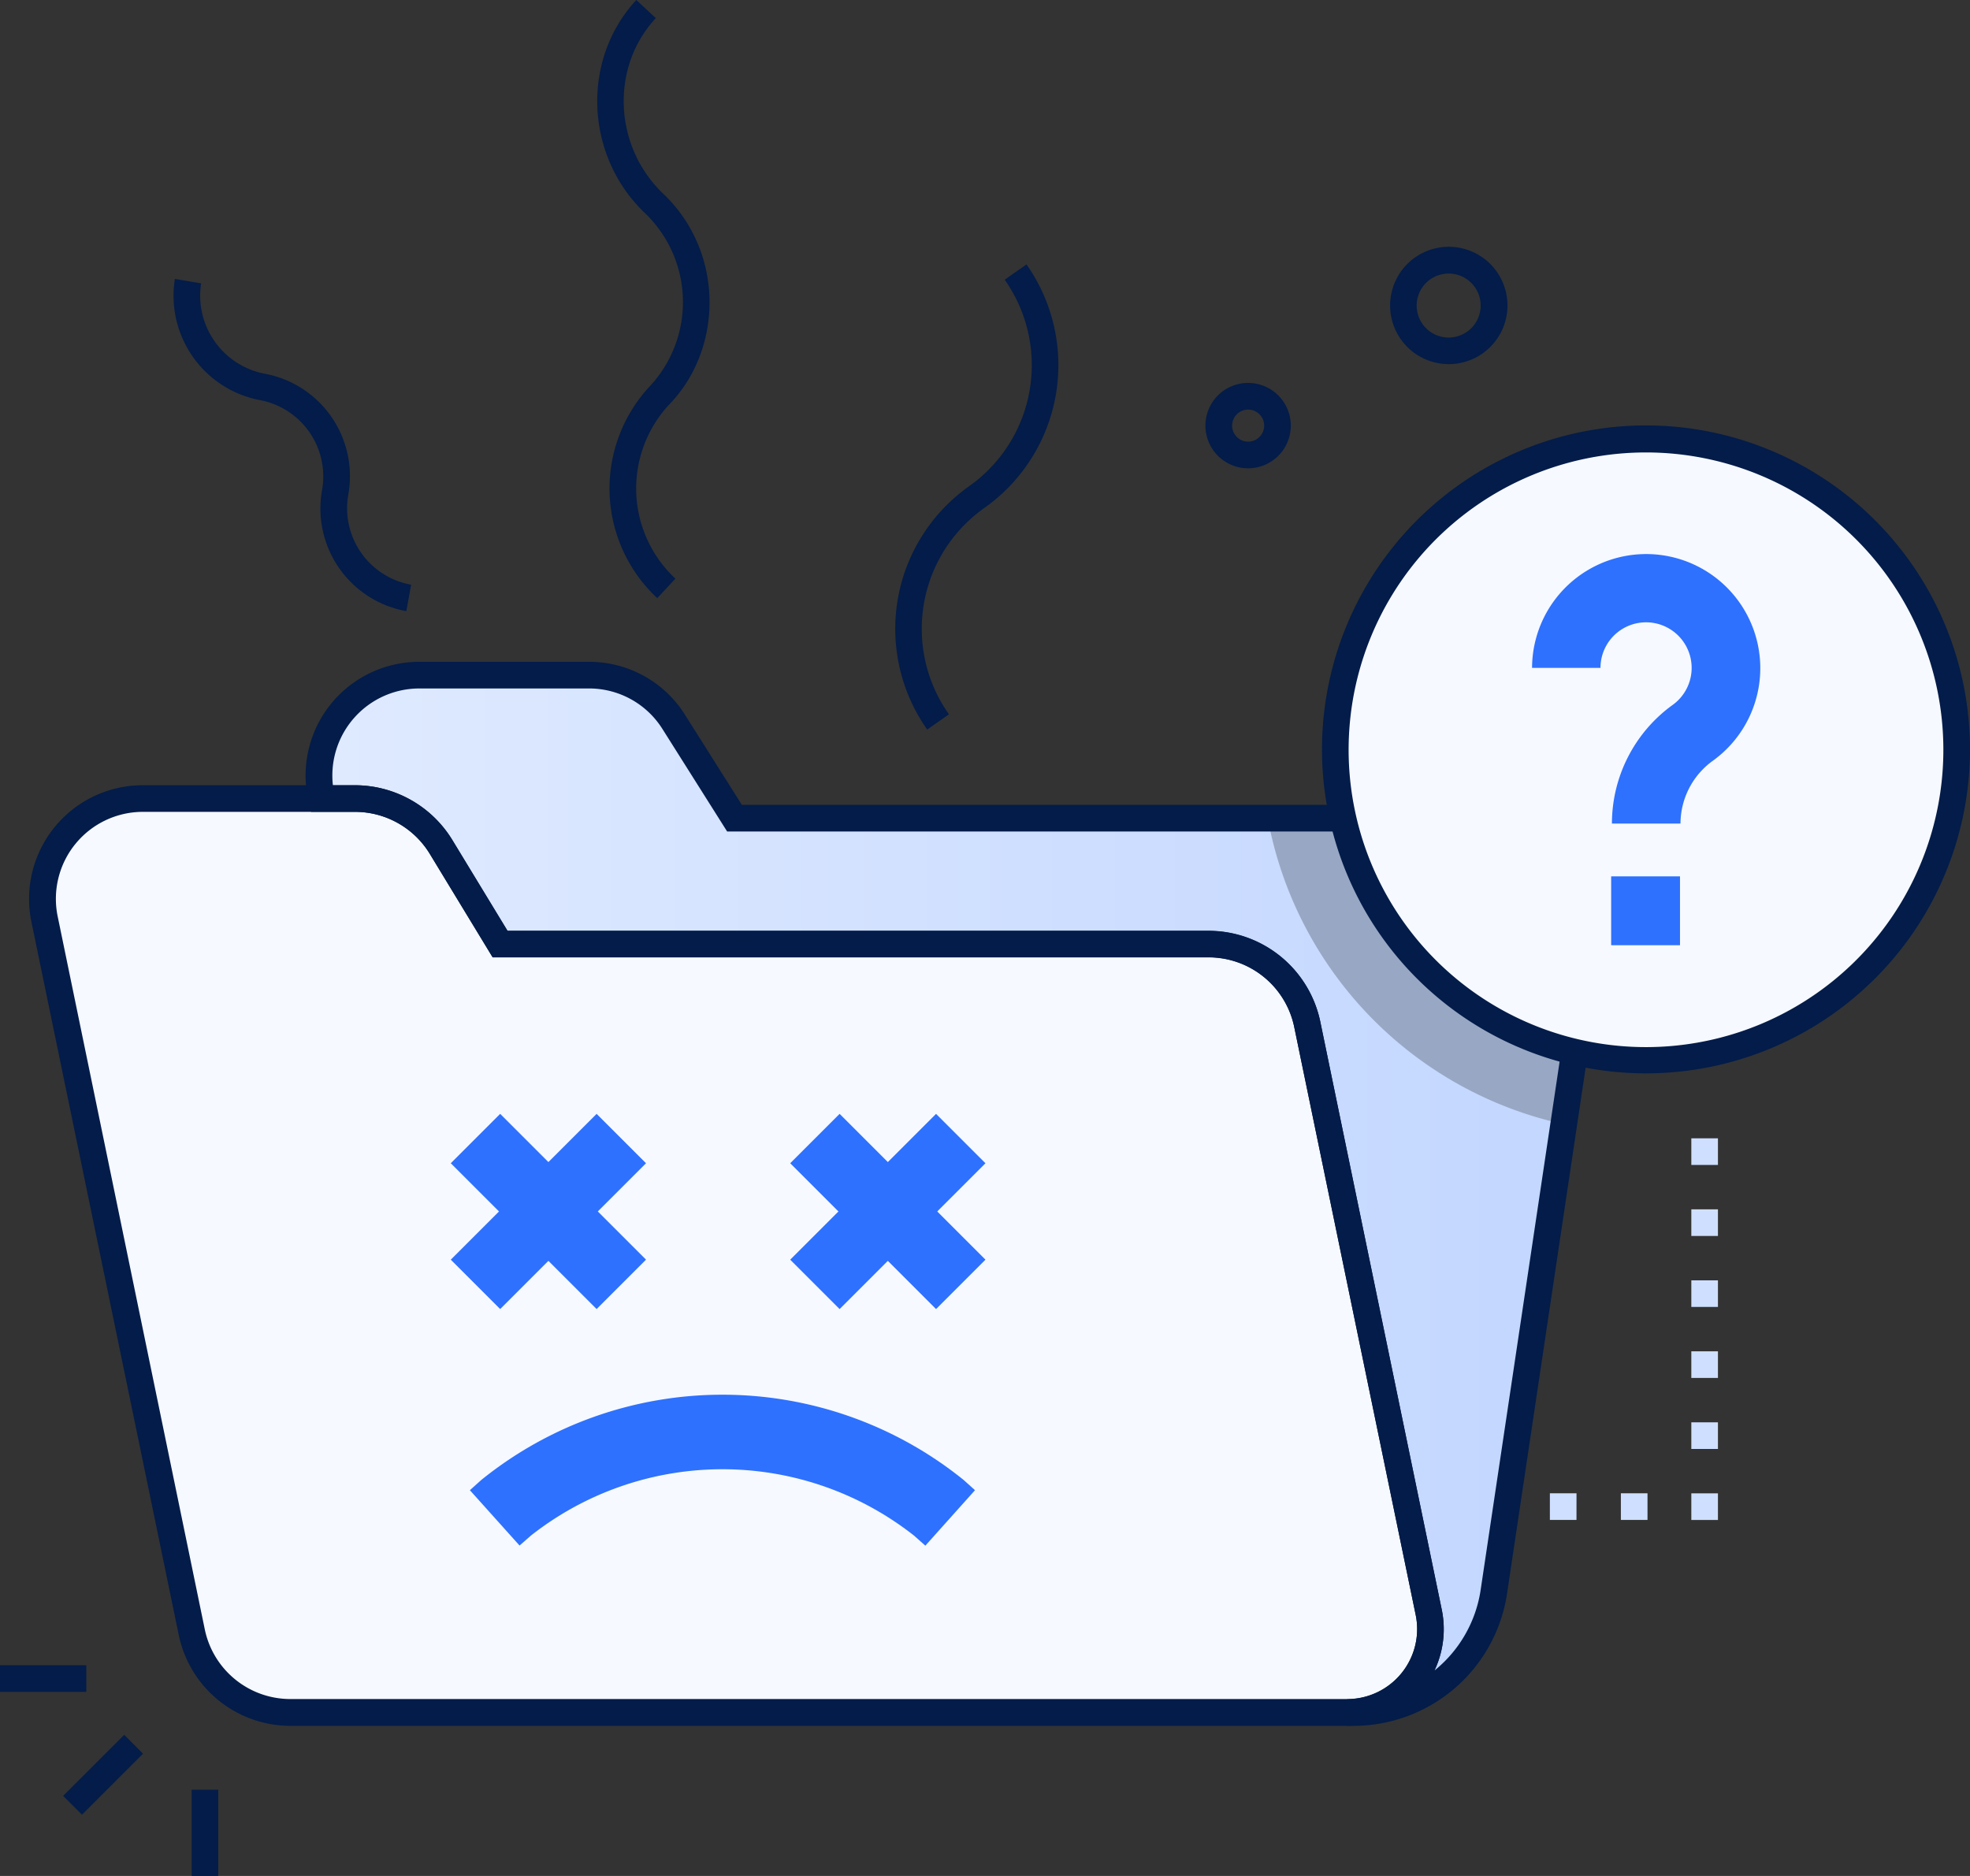<svg xmlns="http://www.w3.org/2000/svg" xmlns:xlink="http://www.w3.org/1999/xlink" width="315" height="300" viewBox="0 0 315 300">
  <rect x="0" y="0" width="315" height="300" fill="#333333" stroke="none"/>
  <defs>
    <linearGradient id="linear-gradient" y1="0.5" x2="1" y2="0.5" gradientUnits="objectBoundingBox">
      <stop offset="0" stop-color="#dfeaff"/>
      <stop offset="1" stop-color="#c2d6ff"/>
    </linearGradient>
  </defs>
  <g id="Data_Not_Found" transform="translate(-36 -43.45)" style="mix-blend-mode: normal;isolation: isolate">
    <g id="Folder_Empty" data-name="Folder Empty" transform="translate(36 43.45)">
      <path id="Path_157" data-name="Path 157" d="M112.308,159.427a16.671,16.671,0,0,1-13.484-19.311A12.42,12.42,0,0,0,88.782,125.66,16.994,16.994,0,0,1,75.3,106.3l4.194.71a12.714,12.714,0,0,0,10.1,14.435,16.664,16.664,0,0,1,13.442,19.3A12.427,12.427,0,0,0,113.074,155.2Z" transform="translate(-47.336 -61.696)" fill="#031c49"/>
      <path id="Path_158" data-name="Path 158" d="M179.884,139.1a23.959,23.959,0,0,1-1.192-33.881,19.723,19.723,0,0,0-.972-27.877c-9.453-9.226-9.936-24.456-1.185-33.895l3.116,2.9c-7.225,7.771-6.77,20.3,1.015,27.919,10.021,9.347,9.808,24.967,1.1,33.9a19.708,19.708,0,0,0,1.022,27.82Z" transform="translate(-74.789 -43.45)" fill="#031c49"/>
      <path id="Path_159" data-name="Path 159" d="M242.39,177.413a27.933,27.933,0,0,1,6.714-38.919,23.711,23.711,0,0,0,5.678-33.015l3.485-2.448a27.969,27.969,0,0,1-6.721,38.934,23.668,23.668,0,0,0-5.678,33.015Z" transform="translate(-94.133 -60.747)" fill="#031c49"/>
      <path id="Path_160" data-name="Path 160" d="M311.46,237.2,295.712,342.57a22.575,22.575,0,0,1-22.327,19.247h-1.128a13.335,13.335,0,0,0,13.051-16.025l-19.424-94.034a16.053,16.053,0,0,0-15.713-12.774H136.813l-9.474-15.613a16.046,16.046,0,0,0-13.7-7.714h-5.351A16.039,16.039,0,0,1,123.9,195.92h27.131A16.06,16.06,0,0,1,164.6,203.4l9.709,15.393H295.592A16.046,16.046,0,0,1,311.46,237.2Z" transform="translate(-56.579 -87.955)" fill="url(#linear-gradient)"/>
      <path id="Path_161" data-name="Path 161" d="M373.34,246.559l-4.563,30.517A61.5,61.5,0,0,1,321,228.15h36.45a16.046,16.046,0,0,1,15.89,18.409Z" transform="translate(-118.269 -97.196)" fill="#98a7c3" style="mix-blend-mode: multiply;isolation: isolate"/>
      <path id="Path_162" data-name="Path 162" d="M254.166,369.891H85.146A16.04,16.04,0,0,1,69.44,357.114L45.864,243.019A16.046,16.046,0,0,1,61.577,223.73H95.543a16.047,16.047,0,0,1,13.712,7.709l9.473,15.611H232.08a16.053,16.053,0,0,1,15.712,12.772l19.425,94.043a13.335,13.335,0,0,1-13.051,16.025Z" transform="translate(-38.768 -96.028)" fill="#f6f9ff"/>
      <g id="Group_57" data-name="Group 57" transform="translate(4.649 105.836)">
        <path id="Path_163" data-name="Path 163" d="M253.3,371.149H84.28a18.239,18.239,0,0,1-17.792-14.5L42.926,242.581a18.175,18.175,0,0,1,17.8-21.851H94.677a18.268,18.268,0,0,1,15.521,8.708L119.055,244H231.186a18.26,18.26,0,0,1,17.827,14.534l19.424,94.034a15.457,15.457,0,0,1-15.138,18.58ZM60.725,224.988a13.91,13.91,0,0,0-13.6,16.727L70.654,355.763a13.974,13.974,0,0,0,13.626,11.1H253.3a11.2,11.2,0,0,0,10.965-13.484L244.84,259.344a13.974,13.974,0,0,0-13.633-11.107H116.677l-10.092-16.614a14,14,0,0,0-11.909-6.636Z" transform="translate(-42.55 -200.993)" fill="#031c49"/>
        <path id="Path_164" data-name="Path 164" d="M272.515,363.075h-1.128v-4.258a11.2,11.2,0,0,0,10.965-13.484L262.927,251.3a13.974,13.974,0,0,0-13.633-11.107H134.764l-10.092-16.614a14,14,0,0,0-11.909-6.664h-7.04l-.383-1.639a18.175,18.175,0,0,1,17.685-22.355h27.131a18.062,18.062,0,0,1,15.365,8.474l9.091,14.4H294.721a18.175,18.175,0,0,1,17.969,20.858c0,.071.355-2.342-15.741,105.368a24.839,24.839,0,0,1-24.435,21.057ZM137.142,235.956H249.273A18.26,18.26,0,0,1,267.1,250.462L286.524,344.5a15.45,15.45,0,0,1-1.164,9.73,20.432,20.432,0,0,0,7.374-12.838l15.748-105.368a13.917,13.917,0,0,0-13.761-15.968H172.257l-10.34-16.387a13.846,13.846,0,0,0-11.767-6.487H123.019a13.917,13.917,0,0,0-13.8,15.478h3.548a18.267,18.267,0,0,1,15.521,8.708Z" transform="translate(-60.638 -192.92)" fill="#031c49"/>
        <path id="Path_165" data-name="Path 165" d="M0,0H32.979V11.171H0Z" transform="translate(67.429 95.609) rotate(-45)" fill="#2e71fe"/>
        <path id="Path_166" data-name="Path 166" d="M0,0H11.171V32.979H0Z" transform="translate(67.429 80.186) rotate(-45)" fill="#2e71fe"/>
        <path id="Path_167" data-name="Path 167" d="M0,0H32.979V11.171H0Z" transform="translate(121.705 95.611) rotate(-45)" fill="#2e71fe"/>
        <path id="Path_168" data-name="Path 168" d="M0,0H11.171V32.979H0Z" transform="translate(121.705 80.187) rotate(-45)" fill="#2e71fe"/>
        <path id="Path_169" data-name="Path 169" d="M220.816,371.7a61.351,61.351,0,0,0-77.122,0l-1.824,1.639,7.941,8.85,1.824-1.6a49.515,49.515,0,0,1,61.239,0l1.824,1.618,7.941-8.871Z" transform="translate(-71.384 -240.865)" fill="#2e71fe"/>
      </g>
      <circle id="Ellipse_21" data-name="Ellipse 21" cx="49.65" cy="49.65" r="49.65" transform="translate(213.571 70.217)" fill="#f6f9ff"/>
      <path id="Path_170" data-name="Path 170" d="M384.807,243.045a51.807,51.807,0,1,1,51.807-51.807,51.807,51.807,0,0,1-51.807,51.807Zm0-99.293a47.549,47.549,0,1,0,47.549,47.514A47.549,47.549,0,0,0,384.807,143.752Z" transform="translate(-121.615 -71.398)" fill="#031c49"/>
      <path id="Path_171" data-name="Path 171" d="M313.867,143.464a6.827,6.827,0,1,1,6.827-6.827A6.827,6.827,0,0,1,313.867,143.464Zm0-9.389a2.562,2.562,0,1,0,1.816.748A2.569,2.569,0,0,0,313.867,134.075Z" transform="translate(-114.297 -68.573)" fill="#031c49"/>
      <path id="Path_172" data-name="Path 172" d="M357.927,117.83a9.382,9.382,0,1,1,6.645-2.738A9.375,9.375,0,0,1,357.927,117.83Zm0-14.485a5.117,5.117,0,1,0,5.117,5.11A5.117,5.117,0,0,0,357.927,103.345Z" transform="translate(-126.289 -59.6)" fill="#031c49"/>
      <path id="Path_173" data-name="Path 173" d="M0,0H13.8V4.258H0Z" transform="translate(10.098 287.191) rotate(-45)" fill="#031c49"/>
      <path id="Path_174" data-name="Path 174" d="M79.18,447.07h4.258v13.8H79.18Z" transform="translate(-48.536 -160.866)" fill="#031c49"/>
      <path id="Path_175" data-name="Path 175" d="M36,419.03H49.8v4.258H36Z" transform="translate(-36 -152.726)" fill="#031c49"/>
      <path id="Path_176" data-name="Path 176" d="M404.062,211.518H393.1a23.42,23.42,0,0,1,9.709-18.977,7.289,7.289,0,1,0-11.54-5.926H380.33a18.246,18.246,0,1,1,28.9,14.861A12.434,12.434,0,0,0,404.062,211.518Z" transform="translate(-135.355 -79.812)" fill="#2e71fe"/>
      <path id="Path_177" data-name="Path 177" d="M398.15,241.09h11.007V252.1H398.15Z" transform="translate(-140.528 -100.944)" fill="#2e71fe"/>
      <path id="Path_180" data-name="Path 180" d="M400.1,384.478h-4.258V380.22H400.1Zm-11.355,0H384.49V380.22h4.258Z" transform="translate(-136.667 -141.413)" fill="#cfdfff"/>
      <path id="Path_181" data-name="Path 181" d="M420.468,361.243H416.21v-4.258h4.258Zm0-11.355H416.21V345.63h4.258Zm0-11.355H416.21v-4.258h4.258Zm0-11.355H416.21V322.92h4.258Zm0-11.355H416.21v-4.258h4.258Zm0-11.355H416.21V300.21h4.258Z" transform="translate(-145.771 -118.174)" fill="#cfdfff"/>
    </g>
  </g>
</svg>
